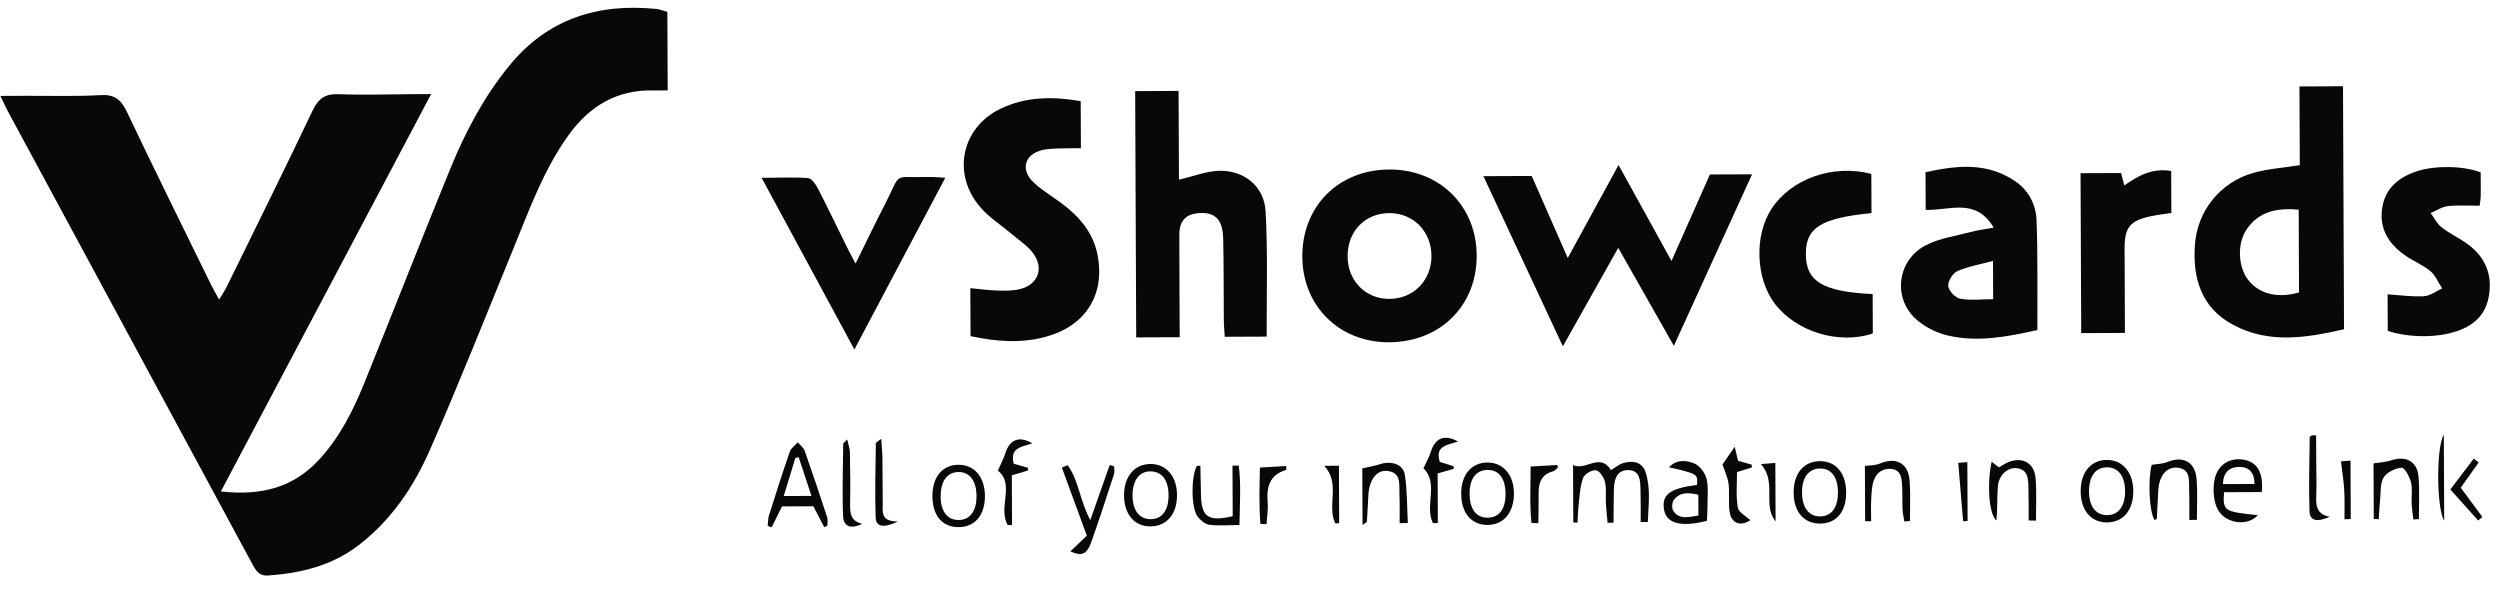 <svg width="191" height="45" viewBox="0 0 191 45" fill="none" xmlns="http://www.w3.org/2000/svg">
<g clip-path="url(#clip0_5139_2911)">
<path d="M0.027 7.328L2.064 7.32C3.943 7.312 5.825 7.374 7.7 7.266C8.763 7.204 9.255 7.622 9.698 8.55C11.795 12.961 13.963 17.338 16.111 21.725C16.277 22.066 16.471 22.393 16.742 22.886C16.985 22.481 17.172 22.213 17.313 21.924C19.515 17.435 21.739 12.957 23.886 8.44C24.337 7.488 24.883 7.15 25.908 7.194C27.745 7.271 29.588 7.202 31.428 7.195L32.939 7.188C27.537 17.396 22.26 27.367 16.875 37.544C19.925 37.892 22.396 37.269 24.383 35.113C25.952 33.411 26.983 31.366 27.844 29.238C30.042 23.808 32.168 18.35 34.386 12.93C35.548 10.088 36.972 7.377 38.931 4.993C41.87 1.412 45.705 0.239 50.143 0.683C50.402 0.709 50.653 0.818 50.987 0.91L51.012 6.905C50.601 6.907 50.266 6.917 49.931 6.91C47.168 6.84 45.071 8.073 43.466 10.285C41.533 12.949 40.437 16.028 39.203 19.042C37.103 24.174 35.06 29.332 32.83 34.406C31.593 37.221 29.871 39.761 27.382 41.665C25.339 43.226 22.991 43.789 20.499 43.967C19.752 44.02 19.517 43.537 19.235 43.014C16.515 37.965 13.79 32.919 11.061 27.876C7.58 21.433 4.101 14.989 0.624 8.544C0.455 8.24 0.317 7.926 0.027 7.328Z" fill="#080808"/>
<path d="M175.704 12.62L175.679 6.604L179.006 6.59L179.084 25.155C176.23 25.805 173.367 26.293 170.604 24.814C168.199 23.527 167.505 21.28 167.692 18.694C167.88 16.096 169.629 13.924 172.16 13.206C173.253 12.897 174.41 12.825 175.704 12.62ZM175.646 22.346L175.619 16.016C173.946 15.872 172.537 16.149 171.603 17.588C170.911 18.653 171.001 20.362 171.723 21.335C172.541 22.438 173.938 22.816 175.646 22.346Z" fill="#080808"/>
<path d="M74.15 25.682L74.134 22.015C74.888 22.085 75.561 22.183 76.238 22.2C76.807 22.214 77.401 22.221 77.945 22.082C79.343 21.724 79.787 20.455 78.894 19.298C78.48 18.76 77.877 18.37 77.351 17.923C76.531 17.228 75.593 16.64 74.898 15.836C72.711 13.305 73.441 9.763 76.42 8.318C78.352 7.381 80.401 7.351 82.566 7.728L82.581 11.326C82.243 11.327 81.917 11.317 81.592 11.33C80.945 11.36 80.278 11.316 79.654 11.459C78.263 11.777 77.934 12.981 78.981 13.951C79.629 14.55 80.401 15.007 81.11 15.536C82.477 16.555 83.546 17.8 83.868 19.548C84.417 22.538 82.935 24.886 79.947 25.717C78.061 26.244 76.163 26.11 74.15 25.682Z" fill="#080808"/>
<path d="M119.404 26.459L113.332 13.458L117.022 13.443L119.776 19.709L123.658 12.607L127.703 19.938C128.735 17.612 129.677 15.484 130.636 13.33L133.858 13.317C131.868 17.683 129.941 21.91 127.884 26.423C126.404 23.817 125.08 21.485 123.633 18.936L119.404 26.459Z" fill="#080808"/>
<path d="M90.13 25.764L86.806 25.777L86.727 6.961L90.043 6.947L90.072 13.729C91.157 13.475 92.131 13.085 93.118 13.05C95.017 12.984 96.578 14.214 96.688 16.121C96.872 19.284 96.761 22.464 96.775 25.717L93.572 25.73C93.545 25.293 93.502 24.884 93.499 24.476C93.48 22.38 93.503 20.283 93.45 18.187C93.414 16.788 92.835 16.218 91.681 16.277C90.6 16.332 90.1 16.846 90.101 17.958C90.101 20.516 90.119 23.074 90.13 25.764Z" fill="#080808"/>
<path d="M106.124 26.149C102.333 26.169 99.515 23.392 99.497 19.617C99.477 15.766 102.248 12.978 106.119 12.95C109.973 12.925 112.821 15.73 112.82 19.549C112.819 23.368 110.026 26.133 106.124 26.149ZM102.958 19.57C102.955 21.427 104.292 22.816 106.103 22.835C107.964 22.856 109.372 21.436 109.364 19.547C109.356 17.7 107.997 16.299 106.196 16.281C104.318 16.262 102.96 17.64 102.958 19.57L102.958 19.57Z" fill="#080808"/>
<path d="M155.657 25.216C153.333 25.735 151.069 26.168 148.783 25.626C147.928 25.423 147.033 24.973 146.38 24.381C144.567 22.739 144.96 19.83 147.162 18.721C148.2 18.197 149.415 18.029 150.556 17.725C151.068 17.59 151.591 17.524 152.316 17.387C150.94 15.071 148.952 16.097 147.122 16.034L147.11 13.158C149.453 12.643 151.793 12.362 153.978 13.858C154.993 14.552 155.548 15.641 155.592 16.824C155.696 19.566 155.645 22.316 155.657 25.216ZM152.265 19.933C151.274 20.201 150.367 20.351 149.549 20.711C149.197 20.867 148.808 21.482 148.844 21.846C148.881 22.211 149.383 22.753 149.753 22.821C150.551 22.968 151.389 22.86 152.277 22.857L152.265 19.933Z" fill="#080808"/>
<path d="M189.524 13.169C189.526 13.739 189.537 14.354 189.527 14.968C189.523 15.23 189.472 15.488 189.448 15.715C188.583 15.719 187.785 15.66 187.004 15.749C186.556 15.801 186.135 16.093 185.701 16.274C185.975 16.644 186.187 17.096 186.536 17.367C187.171 17.859 187.919 18.201 188.566 18.679C189.936 19.694 190.467 21.102 190.12 22.772C189.785 24.381 188.593 25.111 187.124 25.468C185.679 25.821 183.722 25.735 182.424 25.271L182.412 22.487C183.389 22.549 184.296 22.685 185.192 22.631C185.664 22.603 186.117 22.244 186.578 22.035C186.285 21.587 186.072 21.039 185.68 20.714C185.094 20.228 184.355 19.938 183.728 19.496C182.516 18.644 181.772 17.498 181.991 15.943C182.212 14.373 183.27 13.532 184.678 13.075C186.06 12.631 188.188 12.66 189.524 13.169Z" fill="#080808"/>
<path d="M72.222 13.578L65.275 26.699C62.861 22.233 60.583 18.019 58.188 13.586C59.544 13.581 60.646 13.525 61.738 13.608C62.004 13.628 62.312 14.06 62.473 14.37C63.253 15.885 63.988 17.424 64.742 18.951C64.91 19.291 65.093 19.623 65.364 20.139C66.158 18.533 66.852 17.078 67.59 15.648C68.934 13.045 68.071 13.603 70.985 13.521C71.317 13.512 71.653 13.551 72.222 13.578Z" fill="#080808"/>
<path d="M143.083 25.477C140.48 26.348 137.219 25.339 135.594 23.2C134.128 21.268 134.016 17.982 135.346 15.951C136.845 13.662 140.024 12.523 142.97 13.284L142.982 16.28C139.1 16.668 137.952 17.398 137.968 19.429C137.985 21.511 139.256 22.282 143.071 22.468L143.083 25.477Z" fill="#080808"/>
<path d="M162.049 13.219C162.134 13.545 162.201 13.8 162.297 14.167C163.375 13.408 164.464 12.815 165.879 13.066L165.892 16.27C165.374 16.352 164.817 16.414 164.272 16.532C162.714 16.871 162.313 17.388 162.318 18.996C162.327 21.119 162.336 23.242 162.345 25.436L159.005 25.45L158.954 13.232L162.049 13.219Z" fill="#080808"/>
<path d="M125.349 39.879C125.346 39.048 125.36 38.217 125.334 37.387C125.312 36.723 125.311 35.937 124.417 35.916C123.523 35.896 123.323 36.62 123.301 37.374C123.278 38.225 123.282 39.077 123.275 39.928L122.819 39.941C122.774 39.442 122.715 38.944 122.689 38.444C122.66 37.902 122.741 37.338 122.62 36.823C122.536 36.472 122.213 35.974 121.938 35.931C121.632 35.884 121.073 36.204 120.957 36.499C120.724 37.088 120.701 37.77 120.623 38.413C120.563 38.916 120.552 39.423 120.519 39.928L120.199 39.918L120.181 35.521C121.098 36.022 122.246 34.531 123.078 35.92C123.422 35.713 123.691 35.474 124.003 35.381C124.735 35.162 125.466 35.28 125.725 36.078C126.129 37.325 125.941 38.613 125.893 39.882L125.349 39.879Z" fill="#080808"/>
<path d="M62.971 40.274C62.709 39.77 62.447 39.267 62.143 38.679L59.746 38.689L58.956 40.283L58.652 40.179C58.683 39.907 58.672 39.621 58.753 39.365C59.266 37.739 59.782 36.115 60.342 34.505C60.438 34.229 60.744 34.028 60.953 33.792C61.135 34.014 61.396 34.207 61.486 34.463C62.08 36.142 62.643 37.833 63.197 39.527C63.261 39.72 63.207 39.954 63.208 40.169L62.971 40.274ZM59.877 37.897L61.996 37.888C61.64 36.808 61.331 35.87 61.021 34.936L60.766 34.991C60.478 35.929 60.191 36.868 59.877 37.897Z" fill="#080808"/>
<path d="M172.799 37.593L169.915 37.606C169.825 39.044 169.897 39.088 172.501 39.36C171.664 40.295 169.833 39.977 169.347 38.738C169.132 38.19 169.081 37.52 169.145 36.927C169.281 35.644 170.194 34.947 171.353 35.111C172.432 35.265 172.94 36.067 172.799 37.593ZM172.243 36.976C172.239 36.074 171.798 35.656 171.042 35.673C170.302 35.689 169.856 36.113 169.831 36.986L172.243 36.976Z" fill="#080808"/>
<path d="M141.046 37.603C141.062 39.061 140.336 39.965 139.12 39.999C137.841 40.035 137.041 39.131 137.034 37.641C137.026 36.15 137.824 35.221 139.081 35.233C140.278 35.246 141.031 36.153 141.046 37.603ZM140.419 37.575C140.397 36.431 139.909 35.792 139.06 35.794C138.171 35.798 137.656 36.493 137.675 37.674C137.692 38.789 138.201 39.45 139.043 39.453C139.93 39.455 140.44 38.76 140.417 37.574L140.419 37.575Z" fill="#080808"/>
<path d="M130.409 39.791C128.407 40.3 127.311 39.987 127.134 38.948C126.938 37.791 127.568 37.314 129.647 37.045C129.719 36.214 129.719 36.214 127.503 35.697C128.115 35.071 128.844 35.172 129.414 35.394C129.827 35.554 130.25 36.086 130.367 36.534C130.54 37.19 130.447 37.919 130.452 38.617C130.455 38.997 130.426 39.377 130.409 39.791ZM129.754 37.799C129.051 37.644 128.376 37.55 127.883 38.189C127.738 38.377 127.712 38.838 127.841 39.03C128.319 39.741 129.02 39.491 129.76 39.386L129.754 37.799Z" fill="#080808"/>
<path d="M167.266 39.723C167.262 38.939 167.277 38.154 167.25 37.371C167.225 36.653 167.369 35.785 166.28 35.727C165.508 35.685 164.969 36.363 164.896 37.414C164.846 38.145 164.828 38.878 164.782 39.608C164.783 39.656 164.669 39.697 164.612 39.74C164.194 39.107 164.095 36.64 164.389 35.514C164.844 35.438 165.233 35.443 165.566 35.304C166.756 34.806 167.701 35.27 167.814 36.552C167.907 37.598 167.841 38.66 167.845 39.715L167.266 39.723Z" fill="#080808"/>
<path d="M83.299 39.737C83.836 38.21 84.307 36.87 84.778 35.53L85.12 35.622C85.12 35.821 85.172 36.037 85.114 36.216C84.552 37.947 83.99 39.68 83.381 41.395C83.03 42.383 82.616 42.517 81.778 42.123L83.034 40.924L81.126 35.723L81.566 35.537C82.421 36.71 82.499 38.262 83.299 39.737Z" fill="#080808"/>
<path d="M75.249 37.937C75.237 39.371 74.478 40.261 73.254 40.273C71.983 40.285 71.222 39.372 71.237 37.857C71.251 36.413 72.007 35.521 73.22 35.51C74.453 35.498 75.26 36.463 75.249 37.937ZM71.865 37.879C71.852 39.061 72.376 39.75 73.27 39.728C74.113 39.708 74.603 39.046 74.606 37.921C74.611 36.74 74.077 36.035 73.2 36.063C72.359 36.09 71.877 36.747 71.867 37.88L71.865 37.879Z" fill="#080808"/>
<path d="M85.877 37.792C85.888 36.389 86.686 35.458 87.886 35.449C89.122 35.44 89.939 36.415 89.924 37.884C89.91 39.294 89.126 40.202 87.911 40.216C86.659 40.229 85.866 39.284 85.877 37.792ZM89.278 37.825C89.269 36.699 88.784 36.041 87.942 36.013C87.06 35.983 86.521 36.688 86.526 37.86C86.531 38.977 87.022 39.638 87.867 39.663C88.761 39.689 89.287 39.004 89.278 37.823L89.278 37.825Z" fill="#080808"/>
<path d="M115.665 37.707C115.663 39.185 114.855 40.126 113.603 40.106C112.4 40.087 111.644 39.178 111.635 37.738C111.625 36.259 112.432 35.316 113.686 35.337C114.871 35.358 115.667 36.311 115.665 37.707ZM115.022 37.75C115.027 36.554 114.508 35.875 113.613 35.904C112.759 35.932 112.281 36.574 112.278 37.709C112.275 38.9 112.793 39.578 113.687 39.55C114.548 39.524 115.018 38.892 115.022 37.751L115.022 37.75Z" fill="#080808"/>
<path d="M162.984 37.53C162.984 39.015 162.181 39.938 160.915 39.912C159.722 39.888 158.967 38.966 158.963 37.528C158.957 36.054 159.776 35.108 161.027 35.139C162.205 35.168 162.985 36.124 162.984 37.53ZM162.358 37.584C162.367 36.403 161.844 35.695 160.969 35.703C160.115 35.712 159.62 36.353 159.603 37.482C159.584 38.661 160.099 39.356 160.988 39.356C161.833 39.356 162.348 38.69 162.356 37.584L162.358 37.584Z" fill="#080808"/>
<path d="M91.708 35.582C91.723 36.314 91.741 37.046 91.754 37.779C91.785 39.489 92.285 39.878 94.178 39.438L94.162 35.57L94.643 35.572C94.82 37.003 94.728 38.447 94.693 40.112C93.868 40.115 93.12 40.184 92.39 40.092C92.066 40.051 91.705 39.744 91.494 39.458C90.99 38.777 90.995 36.447 91.434 35.594L91.708 35.582Z" fill="#080808"/>
<path d="M109.477 39.969C108.822 38.65 109.938 36.919 108.752 35.778C108.937 35.368 109.181 34.943 109.326 34.484C109.647 33.472 110.362 33.158 111.387 33.728C110.648 34.02 109.598 34 110 35.292L111.057 35.623L111.062 35.819L109.836 36.171L109.852 39.955L109.477 39.969Z" fill="#080808"/>
<path d="M181.355 39.651L181.337 35.402C181.793 35.327 182.267 35.312 182.698 35.165C183.803 34.795 184.677 35.249 184.773 36.407C184.863 37.484 184.801 38.575 184.805 39.659L184.381 39.687C184.336 39.279 184.27 38.871 184.25 38.462C184.224 37.921 184.325 37.354 184.198 36.845C184.091 36.419 183.709 35.718 183.493 35.734C183.006 35.771 182.376 36.065 182.121 36.464C181.838 36.901 181.902 37.57 181.843 38.139C181.788 38.646 181.771 39.157 181.736 39.666L181.355 39.651Z" fill="#080808"/>
<path d="M142.496 39.822L142.478 35.6C142.882 35.541 143.281 35.56 143.612 35.419C144.853 34.888 145.792 35.371 145.895 36.717C145.972 37.743 145.918 38.778 145.922 39.809L145.491 39.842C145.444 39.536 145.368 39.231 145.354 38.923C145.326 38.305 145.355 37.684 145.319 37.067C145.288 36.518 145.229 35.922 144.534 35.832C143.838 35.743 143.334 36.126 143.134 36.775C142.989 37.244 142.982 37.762 142.956 38.261C142.93 38.78 142.954 39.3 142.957 39.823L142.496 39.822Z" fill="#080808"/>
<path d="M106.933 39.968C106.93 39.225 106.948 38.481 106.917 37.739C106.886 36.998 107.081 36.064 105.939 35.976C105.164 35.917 104.616 36.668 104.547 37.786C104.505 38.479 104.477 39.167 104.43 39.858C104.427 39.904 104.322 39.942 104.098 40.104L104.08 35.783C104.517 35.682 104.99 35.606 105.441 35.461C106.279 35.19 107.199 35.461 107.323 36.243C107.518 37.464 107.492 38.72 107.559 39.96L106.933 39.968Z" fill="#080808"/>
<path d="M154.989 39.764C154.985 38.925 154.998 38.09 154.973 37.25C154.954 36.584 154.958 35.861 154.053 35.767C153.373 35.698 152.708 36.302 152.635 37.166C152.563 38.031 152.625 38.903 152.516 39.769C151.927 39.2 151.805 36.914 152.162 35.274L152.72 35.71C152.931 35.59 153.174 35.413 153.446 35.302C154.525 34.876 155.419 35.369 155.518 36.534C155.609 37.607 155.545 38.694 155.55 39.775L154.989 39.764Z" fill="#080808"/>
<path d="M131.599 35.48L132.533 34.139C132.636 34.571 132.711 34.884 132.788 35.206L133.829 35.5C133.834 35.571 133.839 35.642 133.845 35.713C133.513 35.816 133.182 35.918 132.707 36.064C132.711 36.937 132.617 37.871 132.765 38.764C132.829 39.143 133.401 39.435 133.724 39.748C132.961 40.24 132.26 40.005 132.135 39.054C132.045 38.367 132.144 37.656 132.064 36.967C132.011 36.513 131.793 36.077 131.599 35.48Z" fill="#080808"/>
<path d="M78.542 35.946L77.304 36.317L77.32 40.115L76.994 40.117C76.219 38.809 77.559 36.987 76.237 35.958C76.446 35.474 76.675 35.046 76.821 34.591C77.145 33.584 77.874 33.28 78.864 33.87C78.118 34.144 77.12 34.163 77.448 35.431L78.531 35.739L78.542 35.946Z" fill="#080808"/>
<path d="M67.325 33.524C67.366 34.146 67.413 34.581 67.419 35.016C67.435 36.136 67.423 37.255 67.442 38.374C67.452 39.048 67.225 39.868 68.614 39.836C67.471 40.379 66.925 40.247 66.899 39.518C66.834 37.635 66.894 35.747 66.914 33.86C66.912 33.814 67.021 33.767 67.325 33.524Z" fill="#080808"/>
<path d="M96.295 40.034C96.18 38.592 96.226 37.137 96.257 35.724L98.264 35.6C98.265 35.764 98.282 35.896 98.266 35.901C96.979 36.273 96.75 37.226 96.85 38.418C96.894 38.953 96.797 39.5 96.765 40.042L96.295 40.034Z" fill="#080808"/>
<path d="M117.004 39.955C116.851 38.483 116.947 37.002 116.938 35.642L118.967 35.522L119.031 35.715C118.905 35.817 118.792 35.974 118.649 36.011C117.789 36.237 117.543 36.852 117.551 37.668C117.558 38.434 117.539 39.202 117.531 39.969L117.004 39.955Z" fill="#080808"/>
<path d="M65.876 40.019C65.106 40.406 64.45 40.309 64.414 39.451C64.335 37.607 64.404 35.756 64.421 33.909C64.421 33.855 64.514 33.802 64.728 33.572C64.819 33.99 64.929 34.275 64.934 34.561C64.958 35.873 64.975 37.186 64.951 38.497C64.936 39.199 64.978 39.814 65.876 40.019Z" fill="#080808"/>
<path d="M176.952 33.257L176.961 35.393C176.964 36.205 176.997 37.017 176.965 37.828C176.935 38.587 176.943 39.291 178.004 39.481C176.99 39.921 176.468 39.788 176.445 39.053C176.38 37.169 176.441 35.28 176.461 33.392C176.461 33.349 176.566 33.307 176.621 33.265L176.952 33.257Z" fill="#080808"/>
<path d="M150.306 35.304L150.325 39.8L149.983 39.826C149.863 38.383 149.743 36.938 149.61 35.364L150.306 35.304Z" fill="#080808"/>
<path d="M189.37 35.333L188.001 37.259C188.551 38.005 189.102 38.749 189.652 39.493L189.336 39.769L187.205 37.4L188.995 35.036L189.37 35.333Z" fill="#080808"/>
<path d="M186.709 33.231L186.736 39.777C186.16 38.933 186.104 34.126 186.709 33.231Z" fill="#080808"/>
<path d="M134.524 35.453L135.636 35.366L135.655 39.84C134.624 38.572 135.791 36.852 134.524 35.453Z" fill="#080808"/>
<path d="M102.016 39.99C101.355 38.634 102.438 36.956 101.172 35.587L102.294 35.582L102.312 39.97L102.016 39.99Z" fill="#080808"/>
<path d="M179.118 39.672C179.115 38.934 179.141 38.195 179.1 37.459C179.062 36.778 178.95 36.1 178.852 35.248L179.579 35.187L179.597 39.656L179.118 39.672Z" fill="#080808"/>
</g>
<defs>
<clipPath id="clip0_5139_2911">
<rect width="190.131" height="43.257" fill="white" transform="translate(0 0.797) rotate(-0.241)"/>
</clipPath>
</defs>
</svg>
